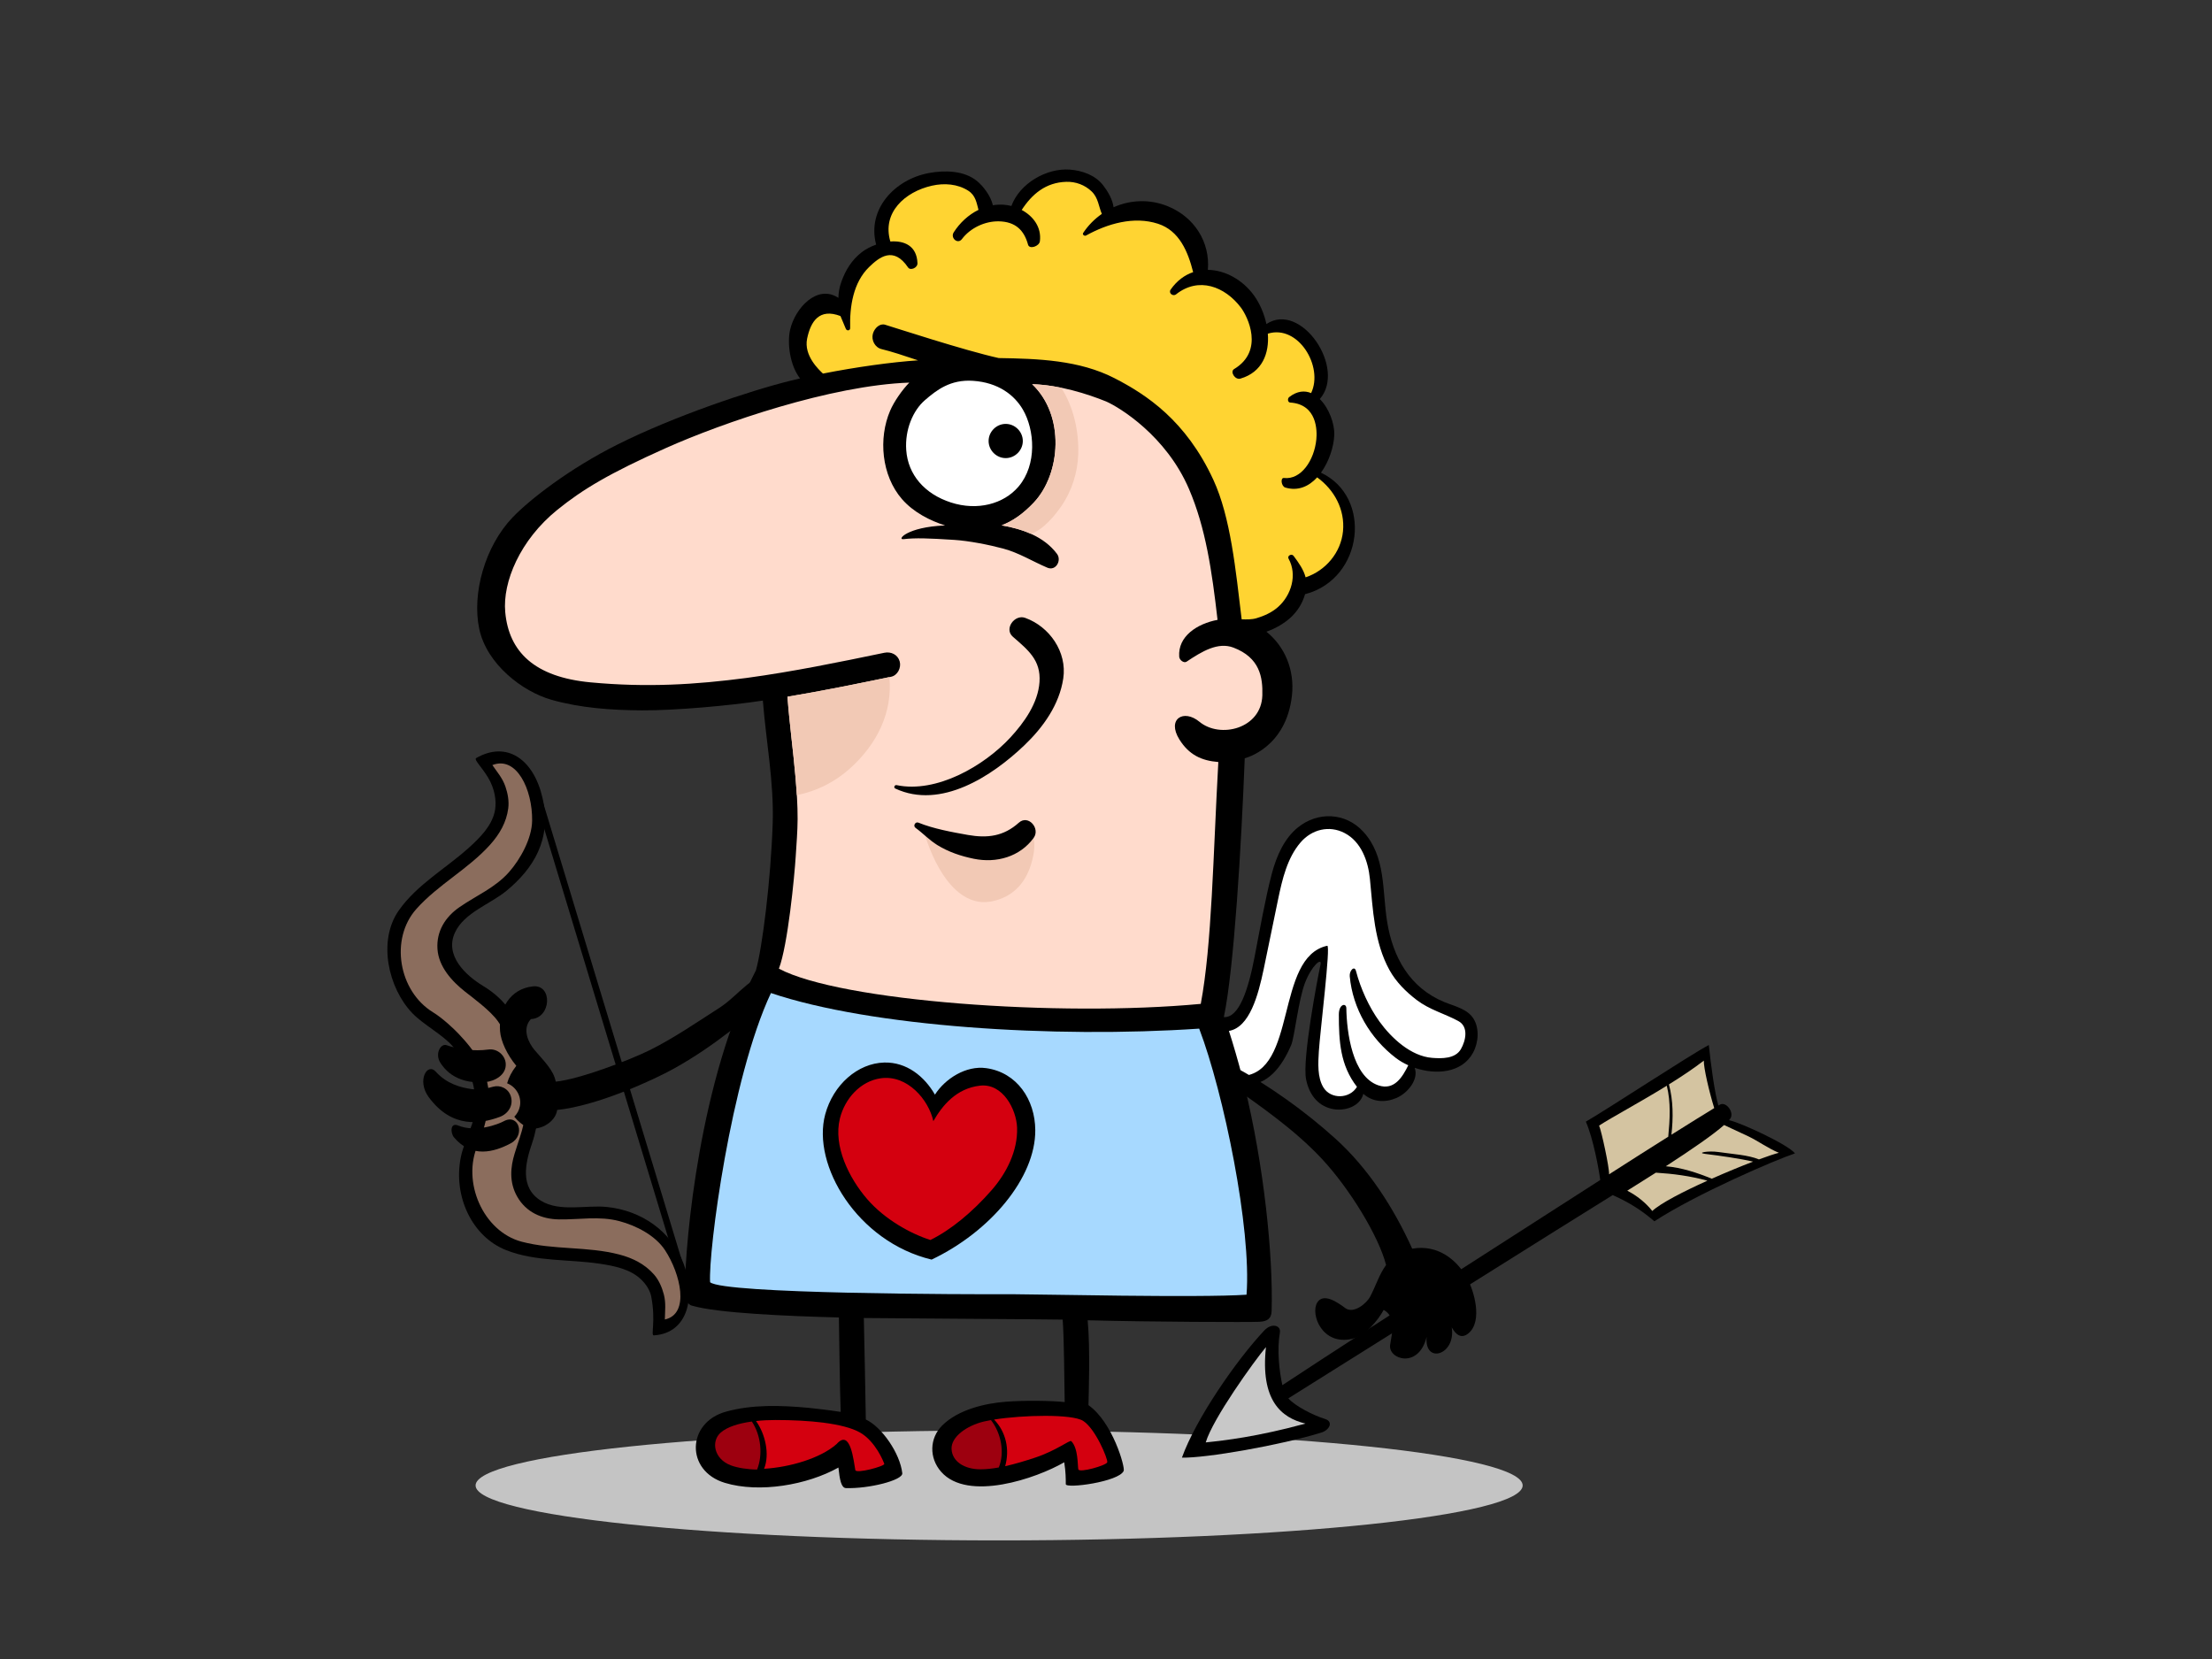 <?xml version="1.0" encoding="utf-8"?>
<!-- Generator: Adobe Illustrator 17.0.0, SVG Export Plug-In . SVG Version: 6.00 Build 0)  -->
<!DOCTYPE svg PUBLIC "-//W3C//DTD SVG 1.1//EN" "http://www.w3.org/Graphics/SVG/1.1/DTD/svg11.dtd">
<svg version="1.1" id="Layer_1" xmlns="http://www.w3.org/2000/svg" xmlns:xlink="http://www.w3.org/1999/xlink" x="0px" y="0px"
	 width="800px" height="600px" viewBox="0 0 800 600" enable-background="new 0 0 800 600" xml:space="preserve">
<rect x="0" y="0" width="800" height="600" fill="#333333" stroke="none"/>
<g>
	<path fill="#C4C4C4" d="M172.003,537.231c0,10.978,84.772,19.877,189.342,19.877c104.577,0,189.348-8.898,189.348-19.877
		c0-10.978-84.771-19.878-189.348-19.878C256.776,517.353,172.003,526.253,172.003,537.231z"/>
	<g>
		<path d="M247.267,457.108c-4.476-11.918-15.327-19.287-27.717-20.582c-7.574-0.796-17.12,1.917-23.914-2.266
			c-7.734-4.757-5.644-13.726-3.206-20.803c2.332-6.761,3.534-17.25,1.986-25.499c-1.551-8.248-3.552-12.348-6.266-16.476
			c-2.682-4.077-4.802-9.665-13.457-14.923c-6.399-3.886-13.957-11.034-10.154-19.279c3.344-7.246,12.793-10.275,18.658-15.128
			c9.601-7.943,16.463-18.472,13.018-33.547c-3.222-14.092-12.957-20.793-24.014-14.426c-1.02,0.587,3.001,4.138,5.131,8.53
			c2.131,4.392,2.143,8.405,1.594,10.846c-1.184,5.279-5.399,9.45-9.259,12.947c-8.408,7.615-18.859,13.375-25.466,22.819
			c-7.631,10.911-3.823,27.991,4.927,37.107c4.009,4.178,10.856,7.678,14.573,11.943c2.661,3.052,5.288,6.188,6.99,12.135
			c1.704,5.946,1.514,11.677,0.04,16.01c-1.476,4.327-3.315,8.256-4.071,12.015c-2.835,14.088,4.053,28.762,16.45,33.622
			c10.733,4.205,22.622,3.21,33.842,4.894c5.15,0.776,10.969,1.916,14.88,5.653c1.808,1.73,3.267,3.904,3.729,6.365
			c1.669,8.896-0.274,13.969,0.9,13.894C249.194,482.136,251.528,468.453,247.267,457.108z"/>
		<path fill="#8B6D5D" d="M240.45,477.208c0.05-3.052,0.455-5.935-0.366-9.065c-0.671-2.558-1.769-5.142-3.521-7.158
			c-3.333-3.822-7.754-6.01-12.609-7.276c-11.543-3.013-23.765-1.592-35.285-4.627c-13.905-3.665-21.807-21.701-15.82-35.109
			c2.068-4.637,3.777-11.177,4.069-17.681c-0.347-4.225-1.345-8.364-3.289-12.093c-2.002-3.837-4.865-7.252-7.84-10.385
			c-1.559-1.643-5.614-5.52-9.183-7.707c-12.52-7.678-15.622-26.555-6.073-37.307c7.912-8.908,18.872-14.494,26.814-23.397
			c3.342-3.745,5.813-8.01,6.467-13.04c0.346-2.65-0.172-5.407-1.029-7.907c-1.051-3.065-2.985-5.241-4.717-7.754
			c8.717-3.426,14.525,8.734,14.384,20.094c-0.08,6.469-4.269,13.983-8.369,18.624c-4.992,5.645-11.809,8.46-17.869,12.638
			c-5.181,3.572-8.424,8.748-8,15.162c0.42,6.417,5.239,11.696,10.042,15.474c2.634,2.073,9.062,6.772,11.79,10.612
			c2.724,3.841,4.885,7.516,6.042,11.008c1.159,3.494,2.731,7.433,3.285,11.764c0.552,4.332,0.955,10.048,0.077,14.043
			c-0.92,4.17-1.862,6.288-3.34,11.118c-1.48,4.83-2.039,10.347,0.967,15.588c3.199,5.572,8.767,8.084,15.059,8.193
			c7.361,0.122,14.596-1.311,21.88,0.626c5.984,1.589,12.963,5.113,16.513,10.526C246.081,460.628,249.607,475.233,240.45,477.208z"
			/>
		<g>
			<g>
				<path d="M625.323,405.13c0.188-0.217,0.355-0.422,0.477-0.607c1.522-2.23-1.582-6.318-3.813-4.987
					c-0.157,0.093-0.331,0.197-0.515,0.309c-1.364-4.791-2.684-14.426-3.453-21.9c-6.907,3.625-36.623,23.207-44.479,27.718
					c2.741,6.203,4.794,17.763,5.207,21.101c-15.72,10.138-80.23,51.303-114.968,74.202c-1.126-5.15-1.984-12.767-0.896-19.007
					c0.469-2.681-3.001-3.585-5.628-0.789c-10.201,10.862-24.773,32.01-29.801,46.006c8.601,0.208,35.616-4.469,50.447-9.075
					c2.958-0.92,4.459-3.964,1.26-4.93c-3.968-1.196-10.837-4.65-13.215-7.442c34.672-21.676,99.784-62.696,117.319-73.51
					c6.124,2.743,10.566,5.614,15.058,9.473c15.629-10.119,43.612-22.126,50.854-24.561
					C646.631,413.909,629.441,405.966,625.323,405.13z"/>
				<path fill="#D4C4A1" d="M632.461,411.041c3.511,1.703,7.131,4.359,10.895,5.883c-1.513,0.378-4.063,1.227-7.2,2.391
					c-3.987-1.637-9.415-1.898-14.712-2.678c-3.582-0.524-8.089,0.28-4.678,0.694c5.226,0.639,12.54,1.682,17.264,2.782
					c-4.433,1.697-9.735,3.877-14.941,6.186c-5.168-2.132-10.916-4.036-16.628-4.503c9.496-6.147,17.24-11.513,21.08-14.917
					C626.492,408.319,629.506,409.611,632.461,411.041z"/>
				<path fill="#D4C4A1" d="M616.21,383.589c-0.076,2.599,1.917,11.208,3.765,17.166c-3.227,1.967-8.711,5.371-15.485,9.627
					c0.686-6.002,0.677-12.408-0.9-18.193C608.103,389.382,612.508,386.453,616.21,383.589z"/>
				<path fill="#D4C4A1" d="M578.332,407.088c4.518-2.942,14.686-8.378,24.485-14.422c1.503,5.988,1.112,12.308,0.528,18.436
					c-6.34,3.988-13.715,8.669-21.394,13.601C582.047,422.234,579.192,409.009,578.332,407.088z"/>
				<path fill="#D4C4A1" d="M598.865,424.111c6.353,0.396,12.391,1.188,18.642,2.897c-8.755,3.945-16.952,8.165-19.931,10.959
					c-2.348-2.941-5.531-5.542-9.06-7.338C592.082,428.413,595.553,426.228,598.865,424.111z"/>
			</g>
			<path fill="#C8C8C8" d="M436.07,521.667c2.506-8.52,17.478-29.368,21.784-34.475c-2.072,19.132,5.442,25.581,14.288,27.662
				C454.663,519.616,443.025,520.949,436.07,521.667z"/>
		</g>
		<path d="M532.906,368.405c-2.205-3.527-6.926-4.512-10.506-5.982c-12.633-5.188-18.674-16.313-20.739-29.143
			c-1.805-11.225-0.379-23.552-8.629-32.505c-6.486-7.04-16.53-7.274-23.637-1.513c-4.799,3.889-7.631,9.954-9.446,16.797
			c-2.254,8.495-4.542,21.312-6.197,29.943c-2.323,12.133-5.678,22.199-11.128,21.841c3.666-17.466,6.323-61.83,7.551-93.613
			c0.145-0.053,15.008-3.639,17.084-22.784c0.981-9.044-2.525-17.6-9.246-22.984c3.368-1.182,6.498-3.057,8.694-5.057
			c2.568-2.341,4.356-5.245,5.292-8.538c0.097-0.019,0.186-0.023,0.286-0.05c20.784-5.637,24.169-35.072,5.455-43.859
			c2.923-4.018,4.635-9.362,4.816-13.562c0.176-4.129-1.894-9.771-5.237-13.076c9.747-11.18-6.855-35.469-19.303-27.124
			c-0.812-3.782-2.408-7.423-4.433-10.254c-4.118-5.75-10.514-9.263-16.742-9.348c0.843-10.002-4.837-19.085-14.508-23.01
			c-6.571-2.666-13.577-2.307-19.591,0.37c-0.378-2.894-2.143-5.842-3.804-7.977c-2.837-3.647-7.553-5.301-12.002-5.635
			c-8.468-0.635-18.167,5.006-21.153,13.147c-0.931-0.234-1.877-0.393-2.816-0.453c-1.32-0.085-2.618-0.009-3.883,0.196
			c-0.76-3.415-3.541-6.958-5.733-8.759C348.668,61.63,341.635,61.53,336,62.57c-12.51,2.308-22.506,13.206-19.133,25.895
			c-1.977,0.699-3.801,1.659-5.193,2.735c-3.634,2.81-5.899,6.524-7.407,10.783c-0.694,1.961-1.016,3.871-1.053,5.746
			c-7.614-5.062-15.667,3.681-17.462,11.537c-1.113,4.873-0.067,12.91,3.598,17.602c-1.067,0.244-2.121,0.493-3.145,0.744
			c-14.996,3.677-42.389,12.908-62.8,23.114c-17.444,8.723-31.841,19.952-37.993,26.371c-10.03,10.466-14.782,27.549-12.094,40.313
			c2.688,12.767,15.587,22.692,26.147,25.687c10.52,2.984,21.711,3.745,32.599,3.816c11.856,0.077,31.722-1.682,43.831-3.541
			c1.164,14.796,4.043,29.493,3.559,44.36c-0.671,20.599-3.783,45.216-6.072,53.225c-20.074,38.88-25.654,97.384-25.699,116.146
			c-0.006,2.059,0.631,4.529,2.5,5.087c9.242,2.753,35.131,3.824,53.216,4.289c0.068,5.168,0.358,26.9,0.651,34.149
			c-4.149-0.639-9.772-1.298-11.698-1.474c-9.848-0.897-20.228-1.278-29.845,1.405c-14.159,3.946-14.662,21.426-0.337,25.739
			c12.512,3.77,29.809,0.763,41.056-5.539c0.458,4.315,1.001,7.369,2.722,7.428c8.205,0.283,20.656-2.829,20.371-5.376
			c-0.796-7.17-7.357-16.695-13.186-19.435c-0.052-6.213-0.616-31.349-0.717-36.696c4.907,0.094,66.898,0.447,71.907,0.574
			c0.533,6.463,0.598,23.146,0.734,29.821c-5.021-0.522-14.553-0.645-21.28-0.123c-7.719,0.604-17.302,2.899-23.027,8.599
			c-4.57,4.549-4.823,11.699-0.362,16.754c9.632,10.918,34.477,2.375,44.504-3.454c0.565,3.394,0.565,6.224,0.565,7.923
			c0,1.698,19.241-0.85,20.939-4.81c0.569-1.326-3.963-17.544-12.733-23.77c0.065-4.159,0.684-20.342-0.298-30.701
			c22.784,0.619,58.759,0.725,62.108,0.549c2.837-0.149,4.344-1.071,4.427-3.941c0.581-19.85-2.739-52.589-9.896-81.714
			c8.458,0.301,13.533-6.481,16.956-14.393c1.236-2.856,2.579-16.211,5.016-22.548c2.437-6.336,6.214-9.365,5.605-6.579
			c-1.141,5.226-6.641,34.282-5.233,41.432c1.008,5.119,3.902,9.43,9.18,10.693c4.831,1.156,10.499-0.961,11.531-5.399
			c3.406,3.007,7.838,3.28,12.01,1.492c3.942-1.691,8.134-6.647,6.567-10.9c7.669,2.611,17.059,1.95,21.098-5.436
			C534.711,377.129,535.132,371.969,532.906,368.405z"/>
		<path fill="#FFD432" d="M291.907,122.46c1.29-6.197,4.387-11.101,12.059-8.161c0.067,0.027,1.259,3.103,1.953,4.652
			c0.363,0.807,1.582,0.652,1.556-0.298c-0.212-7.7,1.051-16.462,6.867-22.098c3.635-3.524,8.798-7.653,14.084,0.186
			c0.824,1.222,3.451,0.152,3.389-1.553c-0.229-6.329-4.811-8.23-9.809-7.844c-3.09-10.401,5.209-17.981,15.065-20.195
			c4.402-0.989,9.263-0.654,13.11,1.82c2.713,1.745,3.011,4.439,3.704,6.928c-3.642,1.782-6.76,4.686-8.961,8.132
			c-1.298,2.031,1.451,4.45,2.97,2.432c3.022-4.015,8.312-6.515,13.341-6.416c5.979,0.114,9.144,3.178,10.573,8.441
			c0.484,1.79,4.046,0.614,4.282-1.238c0.643-5.073-2.418-9.092-6.576-11.319c3.723-5.73,8.696-9.96,16.12-10.176
			c3.432-0.1,6.736,1.126,9.203,3.506c2.372,2.29,2.503,5.403,3.658,8.099c-2.606,1.818-4.911,4.116-6.731,6.857
			c-0.431,0.649,0.465,1.269,1.038,0.952c7.77-4.297,17.287-7.071,25.99-4.255c7.784,2.517,10.878,10.178,12.729,17.505
			c-3.063,1.039-5.89,3.088-8.141,6.318c-0.876,1.259,0.833,2.606,1.963,1.712c8.196-6.484,17.652-2.834,23.421,4.746
			c2.466,3.242,8.606,15.654-2.43,22.279c-1.57,0.942,0.324,4.022,2.282,3.452c7.941-2.315,10.475-9.173,9.915-16.253
			c10.973-3.434,20.246,11.895,15.656,21.486c-2.356-0.984-5.061-0.774-7.913,1.432c-0.736,0.57-0.531,1.932,0.319,1.987
			c9.88,0.631,9.77,10.339,9.48,13.305c-0.745,7.637-5.538,14.687-11.683,13.983c-1.429-0.164-0.998,3.024,0.445,3.456
			c4.649,1.394,8.572-0.447,11.536-3.679c6.217,4.51,10.096,11.643,9.344,19.487c-0.743,7.736-6.303,14.268-13.524,16.665
			c-0.733-2.82-2.518-5.294-4.357-7.773c-0.69-0.929-2.387-0.034-1.805,1.021c3.24,5.854,0.981,13.233-3.778,17.455
			c-2.232,1.98-4.973,3.233-7.803,4.073c-1.77,0.526-3.575,0.458-5.381,0.41c-2.165-17.889-3.989-36.912-10.228-50.432
			c-9.916-21.486-24.24-30.851-35.766-36.78c-12.735-6.55-27.637-7.052-41.873-7.277c-12.543-2.79-37.283-10.904-41.105-12.057
			c-1.91-0.576-3.844,1.235-4.407,3.278c-0.633,2.304,0.758,4.975,3.147,5.541c3.337,0.795,8.279,2.406,13.203,4.065
			c-9.523,0.622-22.488,2.441-34.404,4.788C296.275,133.819,290.617,128.654,291.907,122.46z"/>
		<path fill="#FFFFFF" d="M368.404,175.934c-5.429,6.415-14.979,8.864-24.454,5.808c-9.611-3.101-15.568-10.096-16.199-18.952
			c-0.529-7.425,2.48-14.356,6.724-18.033c4.245-3.678,9.235-7.575,17.423-7.03c9.17,0.611,14.984,5.161,18.033,10.392
			C374.211,155.455,375.128,167.987,368.404,175.934z"/>
		<path fill="#FFDBCC" d="M270.11,245.174c-18.642,2.449-36.152,3.513-56.475,1.616c-20.32-1.895-29.602-11.035-30.911-25.425
			c-0.989-10.868,5.316-26.028,18.814-36.956c9.159-7.414,18.816-13.216,39.313-22.376c20.496-9.157,59.746-22.677,88.011-23.658
			c-2.551,2.616-5.49,6.799-6.929,10.151c-4.294,10.001-3.149,23.439,4.289,31.993c4.118,4.736,10.161,7.808,15.546,9.495
			c-0.069,0.012-0.138,0.033-0.208,0.035c-13.516,0.558-17.302,5.241-14.806,4.947c4.388-0.516,9.136-0.325,18.329,0.259
			c5.323,0.336,12.616,1.77,17.785,3.158c5.638,1.514,10.585,4.634,15.922,6.897c3.094,1.313,5.25-2.647,3.478-5.007
			c-4.721-6.281-12.414-8.986-20.012-10.307c3.996-1.532,7.807-4.17,11.65-8.254c9.78-10.392,11.33-31.493-0.612-42.794
			c9.747,0.265,19.964,3.491,26.803,6.271c4.75,2.092,21.662,12.354,29.925,31.637c6.038,14.086,8.298,29.65,10.321,47.321
			c-7.388,1.396-14.369,5.934-13.869,13.296c0.09,1.306,1.727,2.459,2.667,1.83c5.574-3.727,11.357-7.22,16.944-5.091
			c9.551,3.637,10.651,10.714,10.459,17.282c-0.352,12.086-15.301,15.714-22.737,9.55c-5.742-4.756-11.866-1.007-7.277,6.366
			c3.475,5.58,7.982,7.696,14.098,8.186c-1.893,34.056-2.315,65.942-6.347,87.47c-51.174,4.8-130.314-0.901-152.577-12.734
			c3.234-8.463,5.636-33.492,6.077-40.54c0.283-4.544,0.668-9.045,0.689-13.604c0.019-5.074-0.336-10.151-0.775-15.203
			c-0.837-9.684-2.18-19.312-2.893-29.007c12.536-2.083,24.987-4.622,37.444-7.211c2.405-0.498,3.764-3.291,3.147-5.54
			c-0.684-2.48-3.141-3.647-5.542-3.149C303.336,239.509,286.837,242.899,270.11,245.174z"/>
		<path fill="#F2C9B5" d="M321.637,244.891c-12.254,2.545-24.502,5.035-36.835,7.085c0.714,9.695,2.056,19.322,2.893,29.007
			c0.19,2.185,0.357,4.374,0.491,6.565c7.047-1.339,13.771-4.721,19.197-9.602C317.255,269.065,322.892,257.577,321.637,244.891z"/>
		<path fill="#F2C9B5" d="M370.482,298.53c-4.807,6.57-14.81,7.278-22.472,5.851c-0.645-0.12-1.126-0.391-1.486-0.74
			c-4.332-0.1-8.574-1.214-12.621-3.825c3.178,11.854,11.533,28.953,24.943,26.143c7.181-1.505,11.831-6.235,14.01-13.207
			C374.385,307.867,375.29,301.274,370.482,298.53z"/>
		<path fill="#F2C9B5" d="M383.903,182.984c3.74-5.436,5.855-12.135,6.054-18.73c0.257-8.435-1.689-17.038-6.141-24.025
			c-3.449-0.703-7.014-1.185-10.521-1.282c11.942,11.3,10.392,32.402,0.612,42.794c-3.844,4.083-7.655,6.721-11.65,8.254
			c3.616,0.629,7.251,1.577,10.58,3.071C377.374,191.598,381.609,186.318,383.903,182.984z"/>
		<path fill="#9D000F" d="M273.816,531.475c-3.443-0.019-7.133-0.62-9.464-1.495c-6.204-2.326-7.259-8.768-3.678-11.884
			c2.316-2.014,6.372-3.312,11.24-3.982C275.308,519.235,275.905,526.251,273.816,531.475z"/>
		<path fill="#D4000F" d="M319.81,529.415c0.283,0.848-10.185,3.677-10.469,2.263c-0.602-3.011-1.672-15.194-6.754-9.429
			c-5.854,5.172-16.868,8.388-26.243,8.955c2.122-5.293,0.402-12.639-2.915-17.275c2.236-0.241,4.609-0.362,7.051-0.362
			c11.898,0,24.617,1.132,30.56,4.527C316.642,521.298,319.529,528.566,319.81,529.415z"/>
		<path fill="#9D000F" d="M361.223,530.729c-2.298,0.414-4.52,0.665-6.609,0.665c-5.943,0-10.28-2.892-10.468-7.356
			c-0.19-4.463,5.593-8.448,11.599-9.904c0.793-0.192,1.681-0.372,2.639-0.543C362.031,518.208,363.467,525.329,361.223,530.729z"/>
		<path fill="#D4000F" d="M400.452,528.849c-0.283,1.131-10.185,3.961-10.468,2.545c-0.284-1.414,0-7.638-2.546-10.185
			c-0.527-0.527-5.374,3.404-13.017,5.942c-3.656,1.214-7.341,2.326-10.888,3.112c1.689-6.016,0.321-12.378-4.008-16.863
			c10.511-1.676,28.161-2.045,32.157,0.453C396.208,516.682,400.736,527.717,400.452,528.849z"/>
		<path fill="#A7D9FF" d="M450.827,468.245c-16.661,1.181-76.3-0.186-83.817-0.164c-18.261,0.058-105.134-0.089-110.192-4.344
			c-0.685-10.995,7.445-73.554,22-104.593c36.221,12.204,102.276,16.431,154.886,12.873
			C442.57,395.271,452.673,444.471,450.827,468.245z"/>
		<path fill="#FFFFFF" d="M528.363,379.416c-2.036,3.547-6.943,3.449-10.432,3.173c-7.674-0.61-14.7-7.145-19.004-13.096
			c-3.84-5.312-6.86-12.003-8.518-18.327c-0.545-2.08-2.441-0.13-2.255,1.914c1.069,11.696,7.417,22.506,16.737,29.595
			c1.3,0.989,2.806,1.864,4.433,2.596c-2.084,4.199-5.028,9.215-10.813,7.265c-9.392-3.167-11.457-19.171-11.592-27.925
			c-0.029-1.969-2.706-1.57-2.706,2.302c0,9.641,0.484,18.38,6.555,26.152c-2.622,4.399-9.441,4.581-12.123,0.246
			c-2.261-3.655-1.92-8.973-1.667-13.066c0.438-7.075,4.347-38.49,3.037-38.203c-19.012,4.156-10.699,45.883-30.826,47.122
			c-1.284-4.971-3.218-11.679-4.73-16.315c7.486-1.29,10.585-12.907,12.552-22.256c1.901-9.037,3.382-16.534,5.261-25.498
			c1.469-7.016,3.261-14.812,8.094-20.424c4.066-4.724,10.363-6.289,15.923-3.396c6.045,3.146,8.524,10.206,9.154,16.55
			c1.108,11.165,1.529,22.903,7.053,32.955c2.393,4.354,5.936,7.869,9.847,10.86c4.694,3.588,10.034,4.901,15.087,7.638
			C531.214,371.324,530.126,376.343,528.363,379.416z"/>
		<g>
			<path d="M260.236,364.464c-7.931,5.087-16.561,10.999-25.003,15.216c-7.694,3.842-26.001,10.736-34.249,11.505
				c-0.767-4.168-4.295-7.463-7.69-11.474c-2.082-2.461-4.66-7.557-1.288-11.144c7.42-0.311,7.93-12.615,0.709-11.834
				c-8.205,0.889-12.481,8.174-11.867,16.163c0.285,3.755,2.593,8.593,5.876,12.566c-1.711,2.19-2.751,4.309-3.317,6.324
				c3.239,1.256,5.284,4.75,4.626,8.261c-0.28,1.5-1.017,2.813-2.038,3.828c1.397,1.726,3.06,3.056,4.628,3.807
				c3.709,1.775,10.246-1.469,10.887-6.254c14.421-1.462,34.827-10.842,42.109-14.893c7.463-4.15,14.003-8.654,20.769-13.848
				c4.712-3.614,15.07-11.008,12.419-16.961C274.156,349.773,267.324,359.917,260.236,364.464z"/>
			<path d="M176.625,379.578c-5.218,0.726-10.975-0.128-15.089-1.564c-2.197-0.767-4.309,3.141-2.3,6.315
				c3.72,5.876,10.024,7.58,16.34,7.015c3.191-0.283,7.707-2.511,7.32-6.818C182.634,381.602,179.813,379.132,176.625,379.578z"/>
			<g>
				<path d="M178.35,393.022c-2.446,0.7-5.06,1.242-7.782,0.863c-3.857-0.535-9.006-1.887-12.944-6.275
					c-3.109-3.465-6.94,3.22-2.592,9.149c8.423,11.492,18.819,9.75,25.754,7.167c3.024-1.127,4.954-4.123,3.986-7.373
					C183.877,393.545,180.796,392.323,178.35,393.022z"/>
			</g>
			<path d="M182.186,405.511c-1.916,1.045-9.956,4.213-16.497,1.54c-3.023-1.235-2.718,2.836-1.527,4.255
				c6.433,7.662,14.523,5.399,20.558,2.191C190.162,410.605,187.573,402.564,182.186,405.511z"/>
		</g>
		<g>
			<path d="M356.752,386.317c-7.426-1.069-14.984,3.871-18.619,9.577c-3.837-6.655-10.261-11.825-18.34-11.615
				c-9.553,0.247-18.429,7.972-21.339,18.732c-4.95,18.292,11.599,46.096,38.474,52.539c21.134-10.042,37.607-29.539,37.493-46.829
				C374.35,397.669,367.804,387.906,356.752,386.317z"/>
			<path fill="#D4000F" d="M367.84,407.82c0.293,8.458-3.897,16.532-9.158,22.565c-7.064,8.1-15.012,14.569-22.196,18.071
				c-7.182-2.287-16.477-7.425-22.808-14.725c-6.622-7.632-12.392-19.294-9.916-29.226c1.807-7.249,7.444-13.481,14.732-14.529
				c9.641-1.389,17.375,7.763,19.06,15.504c3.306-5.753,8.324-11.829,16.83-12.834C362.698,391.664,367.606,401.27,367.84,407.82z"
				/>
		</g>
		<path d="M370.736,223.447c-3.756-1.341-7.707,3.964-4.438,6.822c5.502,4.806,10.19,8.447,9.652,16.384
			c-0.519,7.638-5.545,14.681-10.571,20.112c-9.448,10.208-26.648,20.213-41.122,17.186c-0.717-0.15-1.169,0.903-0.467,1.231
			c16.477,7.697,35.032-4.501,46.665-15.621c6.831-6.53,12.673-14.683,14.091-24.207
			C385.973,235.788,379.563,226.601,370.736,223.447z"/>
		<path d="M368.478,297.538c-5.486,4.928-11.338,5.677-18.409,4.434c-5.692-1.001-12.562-2.263-17.899-4.448
			c-1.138-0.465-2.055,1.163-1.055,1.884c2.765,1.996,5.002,4.461,7.937,6.256c4.071,2.492,8.481,3.966,13.131,4.918
			c8.186,1.677,16.663-0.694,21.656-7.554C376.324,299.619,371.877,294.483,368.478,297.538z"/>
		<path d="M530.428,461.959c-3.639-6.388-10.464-11.986-19.683-10.359c-6.671-14.688-15.737-28.889-27.729-39.746
			c-10.913-9.883-23.857-19.116-36.58-26.073c-1.205-0.659-3.254,5.332-2.113,6.135c11.702,8.236,24.002,16.741,33.794,27.245
			c9.992,10.718,20.534,27.957,23.178,38.346c-2.489,3.395-3.635,7.385-5.724,11.376c-1.382,2.642-6.097,6.393-9.023,4.206
			c-2.927-2.186-7.953-5.607-10.158-1.996c-2.537,4.151,1.712,15.602,12.559,13.128c4.79-1.093,9.332-6.535,11.476-10.48
			c4.497,2.499,3.116,7.919,2.344,12.579c-0.883,5.323,10.344,8.937,13.195-2.859c-0.95,10.084,10.657,6.66,9.075-3.39
			c1.451,2.582,3.487,4.363,6.15,2.056C536.257,477.738,533.18,466.79,530.428,461.959z"/>
		<rect x="126.572" y="371.376" transform="matrix(0.29 0.957 -0.957 0.29 512.818 53.83)" width="187.112" height="2.366"/>
		<path d="M363.727,165.68c3.375,0,6.186-2.811,6.186-6.185c0-3.374-2.811-6.185-6.186-6.185c-3.373,0-6.185,2.811-6.185,6.185
			C357.543,162.868,360.354,165.68,363.727,165.68z"/>
	</g>
</g>
</svg>
